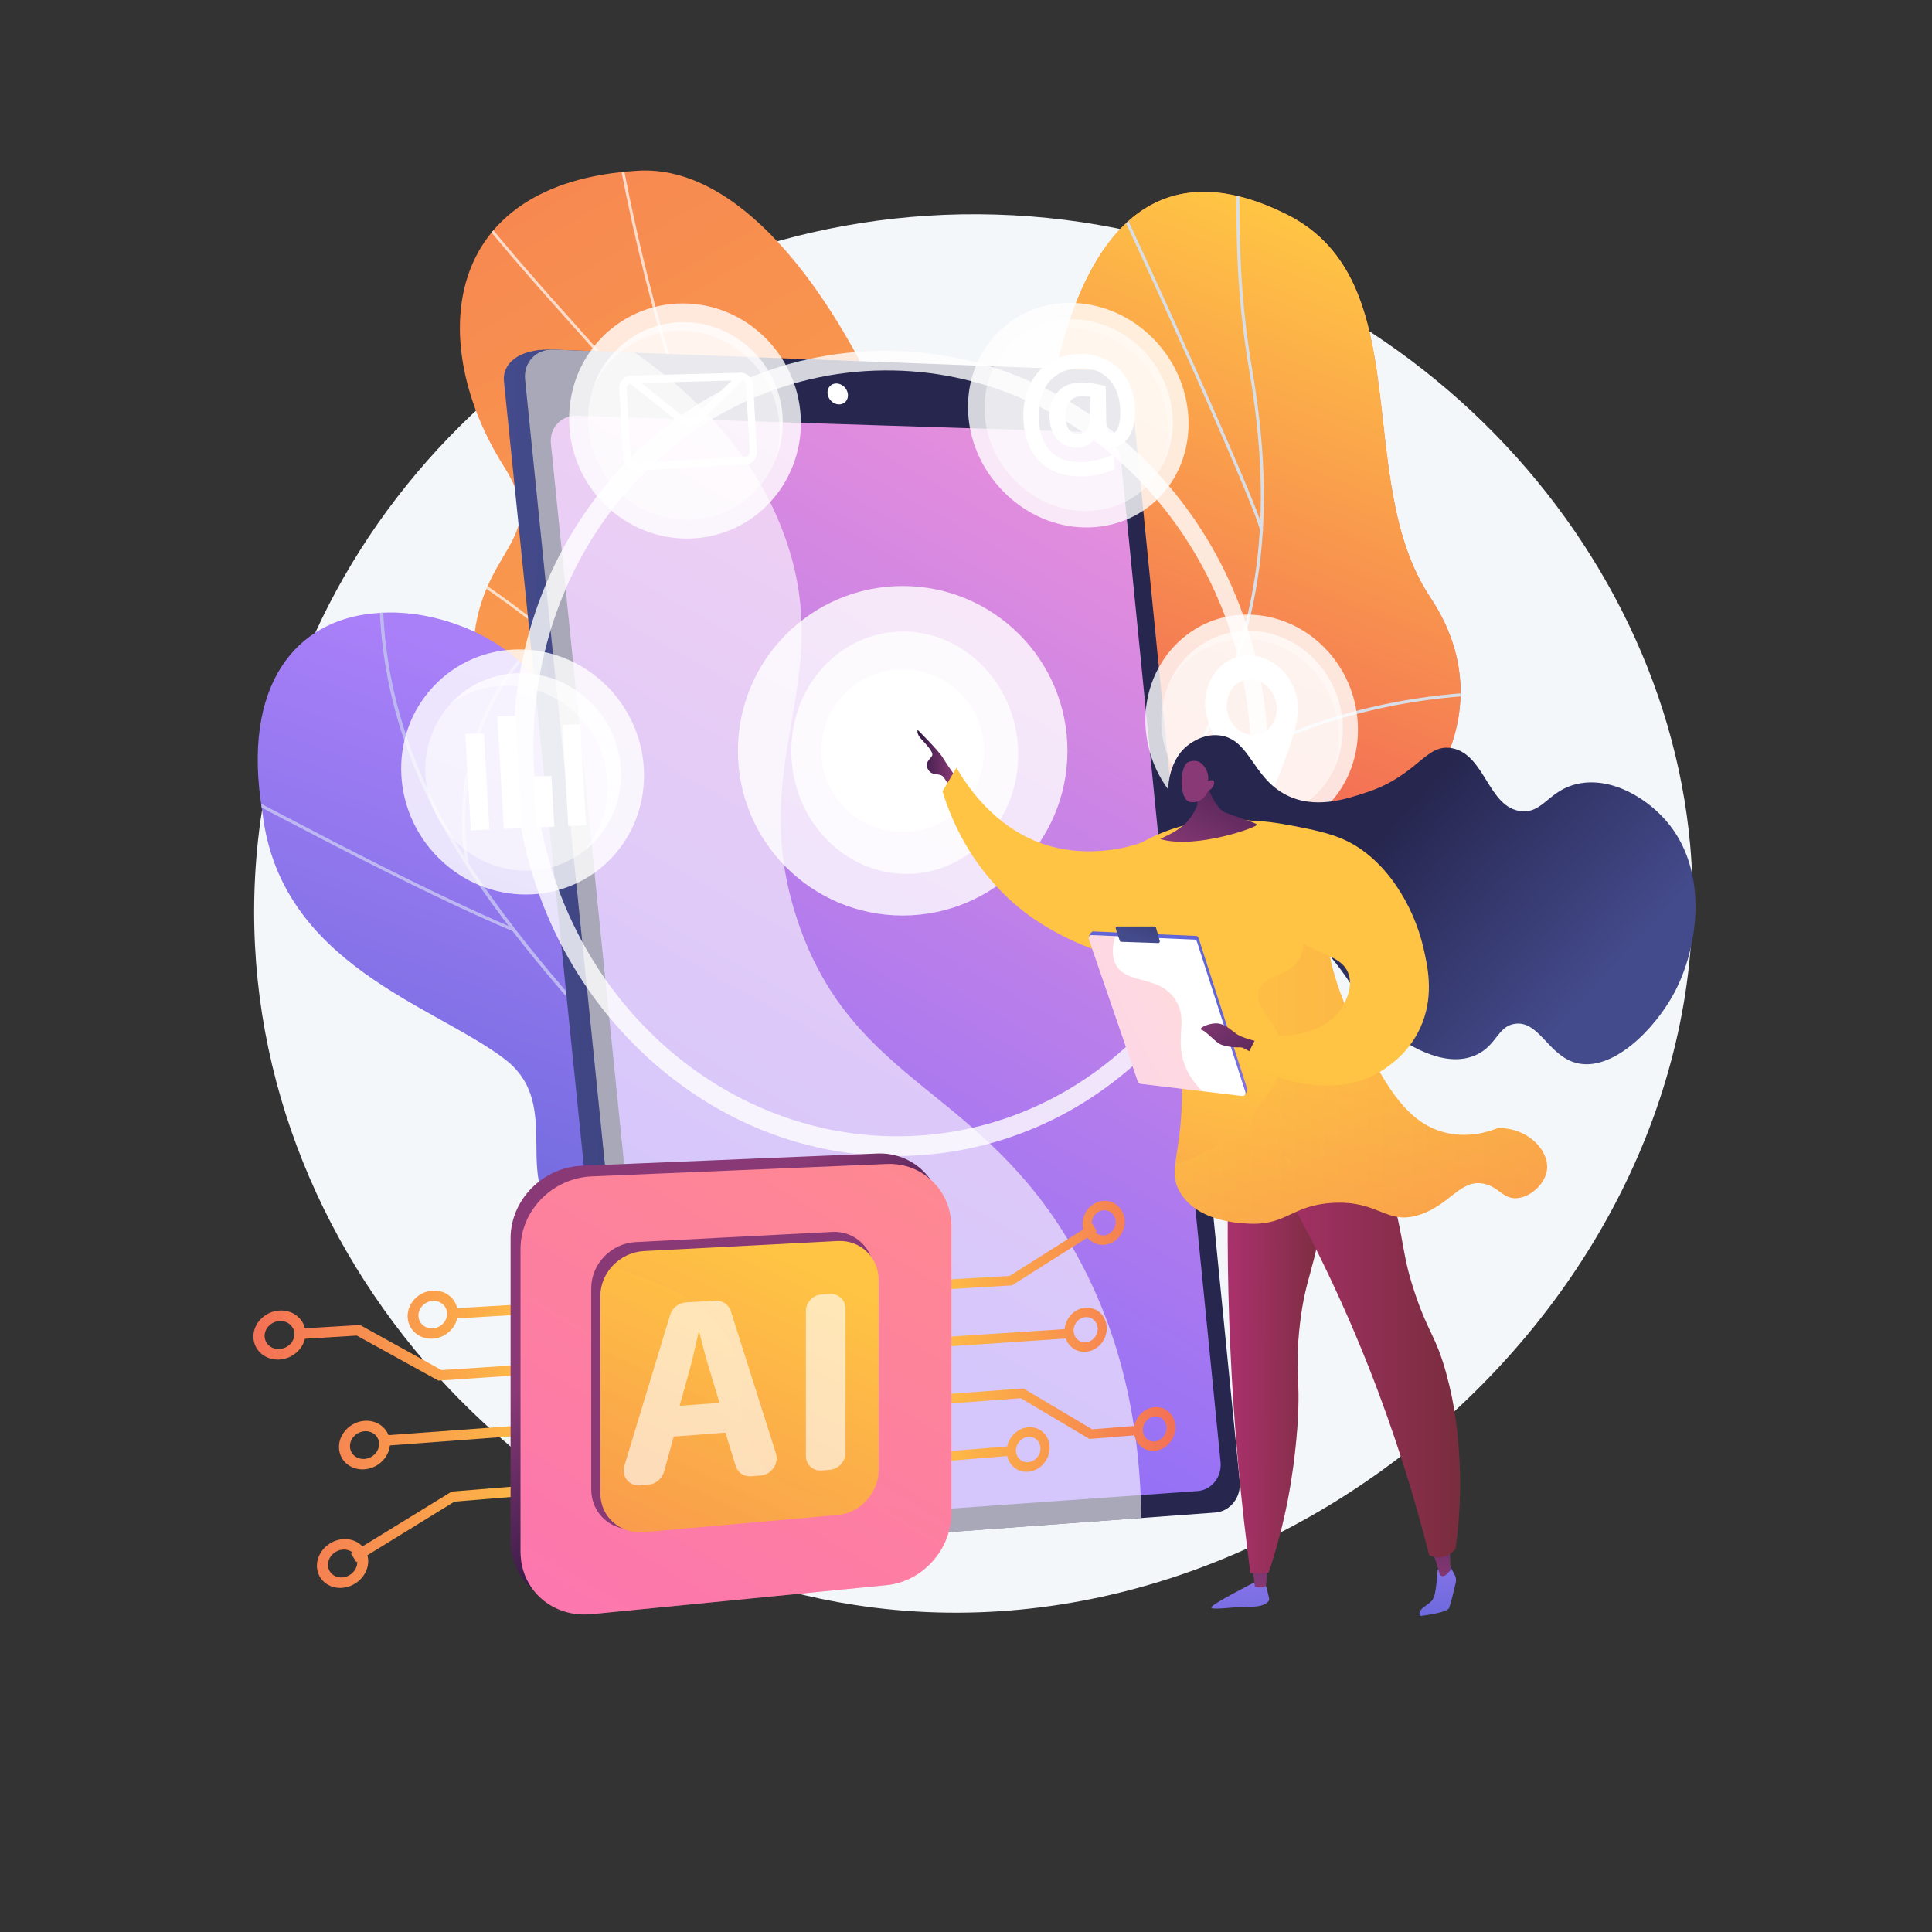 <?xml version="1.0" encoding="utf-8"?>
<!-- Generator: Adobe Illustrator 23.0.1, SVG Export Plug-In . SVG Version: 6.00 Build 0)  -->
<svg version="1.1" xmlns="http://www.w3.org/2000/svg" xmlns:xlink="http://www.w3.org/1999/xlink" x="0px" y="0px"
	 viewBox="0 0 3710 3710" style="enable-background:new 0 0 3710 3710;" xml:space="preserve">
<rect x="0" y="0" width="3710" height="3710" fill="#333333" stroke="none"/>
<style type="text/css">
	.st0{fill:#F4F7FA;}
	.st1{opacity:0.7;clip-path:url(#SVGID_3_);}
	.st2{fill:#FCFDFE;}
	.st3{fill:url(#SVGID_4_);}
	.st4{clip-path:url(#SVGID_7_);}
	.st5{fill:#D8DEE8;}
	.st6{clip-path:url(#SVGID_10_);}
	.st7{fill:#BEB8F2;}
	.st8{fill:url(#SVGID_11_);}
	.st9{fill:#26264F;}
	.st10{fill:url(#SVGID_12_);}
	.st11{fill:#FFFFFF;}
	.st12{opacity:0.6;}
	.st13{opacity:0.8;fill:#FFFFFF;}
	.st14{opacity:0.5;}
	.st15{opacity:0.5;fill:#FFFFFF;}
	.st16{opacity:0.8;}
	.st17{opacity:0.3;fill:#FFFFFF;}
	.st18{fill:url(#SVGID_13_);}
	.st19{fill:url(#SVGID_14_);}
	.st20{fill:url(#SVGID_15_);}
	.st21{fill:url(#SVGID_16_);}
	.st22{fill:url(#SVGID_17_);}
	.st23{opacity:0.3;fill:url(#SVGID_18_);}
	.st24{fill:url(#SVGID_19_);}
	.st25{fill:url(#SVGID_20_);}
	.st26{fill:url(#SVGID_21_);}
	.st27{fill:url(#SVGID_22_);}
	.st28{fill:url(#SVGID_23_);}
	.st29{fill:url(#SVGID_24_);}
	.st30{fill:url(#SVGID_25_);}
	.st31{opacity:0.3;fill:url(#SVGID_26_);}
	.st32{fill:url(#SVGID_27_);}
	.st33{opacity:0.3;fill:url(#SVGID_28_);}
	.st34{fill:url(#SVGID_29_);}
	.st35{fill:url(#SVGID_30_);}
	.st36{fill:url(#SVGID_31_);}
	.st37{fill:url(#SVGID_32_);}
	.st38{fill:url(#SVGID_33_);}
	.st39{fill:url(#SVGID_34_);}
	.st40{fill:url(#SVGID_35_);}
	.st41{fill:url(#SVGID_36_);}
	.st42{fill:url(#SVGID_37_);}
	.st43{fill:url(#SVGID_38_);}
	.st44{fill:url(#SVGID_39_);}
	.st45{fill:url(#SVGID_40_);}
	.st46{fill:url(#SVGID_41_);}
	.st47{fill:url(#SVGID_42_);}
	.st48{fill:url(#SVGID_43_);}
	.st49{fill:url(#SVGID_44_);}
	.st50{fill:url(#SVGID_45_);}
	.st51{fill:url(#SVGID_46_);}
	.st52{fill:url(#SVGID_47_);}
	.st53{fill:url(#SVGID_48_);}
	.st54{fill:url(#SVGID_49_);}
	.st55{opacity:0.3;fill:url(#SVGID_50_);}
	.st56{fill:url(#SVGID_51_);}
	.st57{fill:url(#SVGID_52_);}
	.st58{opacity:0.3;fill:url(#SVGID_53_);}
	.st59{opacity:0.61;}
</style>
<g id="Background">
</g>
<g id="Illustration">
	<g>
		<path class="st0" d="M1912.11,412.02c-707.11-20.88-1319.62,492.2-1412.16,1165.42c-101.18,736.08,455.7,1398.37,1140.91,1504.45
			c852.29,131.94,1678.96-631.35,1604.73-1459.42C3189.66,998.6,2630.9,433.24,1912.11,412.02z"/>
		<g>
			<g>
				<defs>
					<path id="SVGID_1_" d="M1912.7,2262.12c37.81,46.48,74.11,80.43,113.16,124.12c-241.44,73.57-460.71,188.76-705.36,263.8
						c53.47-325.54,154.89-497.4-66.89-809.07c-104.08-146.26-352.06-404.03-345.48-586.67c7.5-208.08,153.65-210.12,59.27-359.03
						C819.88,662.54,842.61,350.19,1225.38,327.8c377.77-22.09,707.14,903.33,607.25,1226.26
						C1802.68,1845.89,1715.28,2019.43,1912.7,2262.12z"/>
				</defs>
				<linearGradient id="SVGID_2_" gradientUnits="userSpaceOnUse" x1="2193.653" y1="2894.729" x2="198.556" y2="-555.122">
					<stop  offset="0" style="stop-color:#FFC444"/>
					<stop  offset="0.996" style="stop-color:#F36F56"/>
				</linearGradient>
				<use xlink:href="#SVGID_1_"  style="overflow:visible;fill:url(#SVGID_2_);"/>
				<clipPath id="SVGID_3_">
					<use xlink:href="#SVGID_1_"  style="overflow:visible;"/>
				</clipPath>
				<g class="st1">
					<g>
						<path class="st2" d="M1645.45,2495.59l5.38-0.82c-14.09-92.01-21.12-186.24-27.92-277.37l-2.59-34.62
							c-5.56-73.3-11.83-138.77-17.37-196.53c-3.1-32.35-6.05-63.1-8.66-92.85c-7.98-91.01-13.39-154.72-16.08-186.39l-1.79-20.92
							c-21.96-249.56-143.6-580.58-208.95-758.42c-7.07-19.24-13.39-36.45-18.74-51.26c-91.87-254.58-156.98-530.49-193.52-820.04
							l-5.4,0.68c36.59,289.95,101.79,566.24,193.8,821.2c5.35,14.82,11.67,32.03,18.75,51.29
							c65.26,177.6,186.74,508.19,208.64,757.02l1.78,20.9c2.69,31.67,8.1,95.38,16.08,186.4c2.61,29.76,5.56,60.52,8.66,92.89
							c5.53,57.73,11.81,123.17,17.36,196.42l2.6,34.61C1624.29,2309.04,1631.33,2403.38,1645.45,2495.59z"/>
						<path class="st2" d="M1608.55,2033.92l5.39-0.74c-22.35-164.23-114.77-348.12-267.26-531.81
							c-127.01-153-292.22-300.34-453.27-404.26l-2.95,4.57C1202.61,1303.1,1560.48,1680.74,1608.55,2033.92z"/>
						<path class="st2" d="M1373.68,959.17l4.48-3.09c-81.39-117.93-178.17-226.26-271.76-331.03
							c-64.05-71.7-130.28-145.83-191.04-222.44L911.1,406c60.86,76.73,127.14,150.93,191.24,222.68
							C1195.82,733.32,1292.48,841.52,1373.68,959.17z"/>
						<path class="st2" d="M1521.77,1398.23c8.05-199.05,109.08-461.91,216.21-562.52l-3.72-3.97
							c-108,101.42-209.82,366.04-217.92,566.27L1521.77,1398.23z"/>
					</g>
				</g>
			</g>
		</g>
		<g>
			<linearGradient id="SVGID_4_" gradientUnits="userSpaceOnUse" x1="1554.996" y1="1375.105" x2="2804.685" y2="1375.105">
				<stop  offset="0" style="stop-color:#FFC444"/>
				<stop  offset="0.996" style="stop-color:#F36F56"/>
			</linearGradient>
			<path class="st3" d="M1992.35,1226.96c17.87,331.63-181.58,311-437.35,295.8c117.5,286.13,221.38,569.06,325.81,856.55
				c171.34,7.63,294.2,9.91,336.4-193.98c47.72-230.6,67.62-365.26,300.5-479.37c232.89-114.11,372.42-343.2,228.72-559.01
				c-151.22-227.11-19.72-607.84-275.89-735.37C2024.18,189.35,1973.74,881.63,1992.35,1226.96z"/>
			<g>
				<defs>
					<path id="SVGID_5_" d="M1992.35,1226.96c17.87,331.63-181.58,311-437.35,295.8c117.5,286.13,221.38,569.06,325.81,856.55
						c171.34,7.63,294.2,9.91,336.4-193.98c47.72-230.6,67.62-365.26,300.5-479.37c232.89-114.11,372.42-343.2,228.72-559.01
						c-151.22-227.11-19.72-607.84-275.89-735.37C2024.18,189.35,1973.74,881.63,1992.35,1226.96z"/>
				</defs>
				<linearGradient id="SVGID_6_" gradientUnits="userSpaceOnUse" x1="2571.949" y1="466.371" x2="2196.289" y2="1413.488">
					<stop  offset="0" style="stop-color:#FFC444"/>
					<stop  offset="0.996" style="stop-color:#F36F56"/>
				</linearGradient>
				<use xlink:href="#SVGID_5_"  style="overflow:visible;fill:url(#SVGID_6_);"/>
				<clipPath id="SVGID_7_">
					<use xlink:href="#SVGID_5_"  style="overflow:visible;"/>
				</clipPath>
				<g class="st4">
					<g>
						<path class="st5" d="M1804.28,1996.05c213.08-181.7,385.57-339.03,505.19-569.79c114.49-220.85,143.09-434.17,95.65-713.27
							c-24.58-144.61-25.84-251-24.96-396.81l-5.88-0.04c-0.88,146.12,0.39,252.75,25.05,397.83
							c47.21,277.74,18.78,489.96-95.07,709.59c-119.13,229.81-291.2,386.74-503.79,568.02L1804.28,1996.05z"/>
						<path class="st5" d="M2214.16,2306.95l3.47-4.74c-74.39-54.43-149.78-94.8-230.48-123.43
							c-41.3-14.65-81.46-21.41-129.06-27.05l-0.69,5.84c47.21,5.6,87,12.29,127.79,26.75
							C2065.34,2212.75,2140.24,2252.87,2214.16,2306.95z"/>
						<path class="st5" d="M2228.4,1562.52c160.63-137.5,383.53-218.6,627.62-228.34l-0.23-5.87
							c-245.41,9.8-469.58,91.39-631.21,229.75L2228.4,1562.52z"/>
						<path class="st5" d="M2419.73,1019.19l5.82-0.8c-4.28-31.19-127.03-305.14-164.55-388.36
							c-77.63-172.19-163.48-356.56-172.77-367.02l-4.4,3.9c7.72,8.7,86.4,176.09,171.81,365.54
							C2332.79,803.57,2416.41,995.03,2419.73,1019.19z"/>
					</g>
				</g>
			</g>
		</g>
		<g>
			<g>
				<g>
					<defs>
						<path id="SVGID_8_" d="M1753.98,2924.31c98.14-49.36,195.47-100.64,291.91-153.8c2.11,0.65-30.44-196.61-171.1-255.71
							c-276.75-112.96-195.98-332.47-191.48-446.97c13.39-163.88-74.72-304.51-248.35-244.74
							c-193.7,63.18-322.59-187.78-373.49-439.88c-14.91-126.51-198.39-220.64-342.5-205.48c-148.12,12.65-256.88,134.6-215,382.4
							c33.75,292.2,328.95,369.77,465.07,473.49c133.82,101.75-28.73,281.27,175.04,340.84c173.39,55.69,371.69,69.28,355.89,223.07
							C1481.92,2750.44,1535.27,2851.02,1753.98,2924.31z"/>
					</defs>
					<linearGradient id="SVGID_9_" gradientUnits="userSpaceOnUse" x1="1489.552" y1="1457.157" x2="1064.929" y2="2663.982">
						<stop  offset="0" style="stop-color:#AA80F9"/>
						<stop  offset="0.996" style="stop-color:#6165D7"/>
					</linearGradient>
					<use xlink:href="#SVGID_8_"  style="overflow:visible;fill:url(#SVGID_9_);"/>
					<clipPath id="SVGID_10_">
						<use xlink:href="#SVGID_8_"  style="overflow:visible;"/>
					</clipPath>
					<g class="st6">
						<path class="st7" d="M1900.3,2884.16c-0.56-1.66-237.86-356.18-542.62-674.86c-45.27-52.99-92.77-105.82-138.71-156.9
							c-255.83-284.49-497.48-553.2-483.57-953.44l-6.44,0.5c-13.97,402.1,228.28,671.49,484.76,956.69
							c45.92,51.06,93.4,103.86,138.72,156.91c306.41,320.4,540.58,671.15,541.75,673.43L1900.3,2884.16z"/>
						<path class="st7" d="M984.12,1787.97l3.36-5.08c-152.07-64.46-343.67-164.88-446.6-218.83c-83.31-43.66-83.56-43.55-86.56-42
							l1.38,2.36l-0.65,2.73c4,0.88,38.44,18.93,82.03,41.78C640.09,1622.92,831.82,1723.41,984.12,1787.97z"/>
						<path class="st7" d="M899.4,1654.59c-19.46-128.79,11.78-229.43,41.41-291.18c32.28-67.26,71.22-106.83,76.7-109.78
							l-1.12-1.81l1.21-3.46c-1.84-0.31-3.47,0.69-5.83,2.64c-33.79,27.92-152.97,178.46-118.75,404.94L899.4,1654.59z"/>
						<path class="st7" d="M1540.98,2423.82l5.92-2.81c-120.55-228.35-3.91-523.64,51.84-640c2.99-6.25,3.95-8.28,4.22-9.25
							l-6.26-0.65l3.13,0.33l-3.13-0.35c-0.21,0.69-1.91,4.23-3.87,8.32c-40.2,83.92-69.44,167.45-86.89,248.29
							C1472.4,2182.98,1484.19,2316.26,1540.98,2423.82z"/>
						<path class="st7" d="M1010.99,2284.46l-1.12-2.45l-0.12,2.76l-3.01-1.76l1.44-3.22c0.01-0.01,0.02-0.01,0.04-0.02
							c4.07-1.9,267-82.82,448.73,37.88l-4.29,4.58C1272.74,2202.74,1013.43,2283.53,1010.99,2284.46z M1009.87,2281.98l0.12-2.78
							L1009.87,2281.98z"/>
						<path class="st7" d="M1860.42,2826.64c-19.62-48.07-28.33-138.93,41.59-298.78c3.97-9.07,3.97-9.07,3.27-10.31l-5.85,2.93
							l2.93-1.46l-3.16-0.06c-0.18,0.65-1.56,3.82-3.17,7.49c-70.64,161.49-61.67,253.69-41.71,302.6L1860.42,2826.64z"/>
						<path class="st7" d="M1795.38,2746.29l5.42-3.56c-61.56-76.23-230.8-87.4-326.2-87.28c-3.03,0-4.97,0.01-5.68-0.03l-1.19,5.58
							c0.76,0.05,2.86,0.05,6.12,0.04C1568.12,2660.92,1735.25,2671.84,1795.38,2746.29z"/>
					</g>
				</g>
			</g>
		</g>
		<g>
			<g>
				<g>
					<g>
						
							<linearGradient id="SVGID_11_" gradientUnits="userSpaceOnUse" x1="3479.762" y1="1794.313" x2="4888.712" y2="1794.313" gradientTransform="matrix(1 0.02 -0.02 1 -2497.696 -41.898)">
							<stop  offset="0" style="stop-color:#444B8C"/>
							<stop  offset="0.996" style="stop-color:#26264F"/>
						</linearGradient>
						<path class="st8" d="M2129.04,772.48l205.23,2064.04c3.05,30.73-18.11,57.61-47.11,59.72L1287.22,2980
							c-60.96,2.14-93.85-30.7-97.16-63.22L967.7,731.98c-3.34-32.82,27.11-61.87,88.69-60.61l1013.56,42.73
							C2099.4,715.21,2125.95,741.48,2129.04,772.48z"/>
						<path class="st9" d="M2174.5,769.85l206.09,2074.67c3.07,30.89-18.18,57.91-47.29,60.04l-1036.68,75.99
							c-32.37,2.37-61.64-22.43-64.97-55.13L1008.29,729.06c-3.35-32.99,20.88-58.97,53.77-57.73l1053.11,39.83
							C2144.74,712.28,2171.4,738.69,2174.5,769.85z"/>
						<linearGradient id="SVGID_12_" gradientUnits="userSpaceOnUse" x1="2158.006" y1="1021.072" x2="1379.404" y2="2398.992">
							<stop  offset="3.597120e-03" style="stop-color:#E38DDD"/>
							<stop  offset="1" style="stop-color:#9571F6"/>
						</linearGradient>
						<path class="st10" d="M2152.67,884.33l191.14,1922.91c2.87,28.87-17.02,54.06-44.27,56l-975.07,69.31
							c-30.1,2.14-57.32-21.02-60.41-51.46L1057.92,852.39c-3.12-30.7,19.39-55.03,49.93-54.06l989.36,31.49
							C2124.85,830.7,2149.78,855.23,2152.67,884.33z"/>
					</g>
					<path class="st11" d="M1628.23,757.15c1.11,11.1-6.72,19.8-17.51,19.44c-10.8-0.36-20.47-9.67-21.59-20.79
						c-1.12-11.12,6.74-19.82,17.55-19.44C1617.47,736.74,1627.12,746.05,1628.23,757.15z"/>
				</g>
			</g>
			<g class="st12">
				<path class="st11" d="M1532.25,1769.85c-103.03-304.42,76.3-457.79-25.26-739.75c-55.25-153.41-165.86-267.7-287.54-352.81
					l-157.39-5.95c-32.89-1.24-57.12,24.73-53.77,57.73l223.36,2196.37c3.32,32.7,32.6,57.5,64.96,55.13l895.03-65.61
					c-2.81-229.33-61.07-392.55-125.87-508.58C1887.71,2087.54,1638.94,2085.07,1532.25,1769.85z"/>
			</g>
		</g>
		<g>
			<circle class="st13" cx="1733.4" cy="1441.71" r="316.38"/>
			<circle class="st11" cx="1733.4" cy="1441.71" r="156.29"/>
		</g>
		<g>
			<g>
				<path class="st13" d="M1954.88,1434.46c7.35,126.82-82.13,235.7-201.31,243.3c-120.82,7.7-226.09-91.35-233.62-221.35
					c-7.53-129.99,85.69-239.07,206.69-243.57C1846,1208.4,1947.53,1307.64,1954.88,1434.46z"/>
				<path class="st13" d="M1846.86,1439.91c3.65,63.04-41.01,116.85-100.11,120.22c-59.5,3.39-111.03-45.57-114.72-109.38
					c-3.7-63.81,41.88-117.67,101.42-120.29C1792.59,1327.87,1843.21,1376.87,1846.86,1439.91z"/>
			</g>
			<path class="st13" d="M1784.79,2216.89c-194.42,18.4-385.93-45.93-537.74-183.14c-154.26-139.42-247.13-335.53-259.58-550.46
				c-12.45-214.93,57.23-419.24,194.49-573.38c135.08-151.69,318.04-234.92,513.45-236.2c191.17-1.25,371.7,76.18,509.9,216.36
				c136.14,138.08,216.56,322.27,228.03,520.24s-47.21,389.18-166.61,540.16C2145.53,2103.73,1974.99,2198.89,1784.79,2216.89z
				 M1697.59,711.35c-387.81,3.37-696.3,348.85-671.91,770.01c24.39,421.16,370.99,733.58,756.93,697.89
				c369.66-34.18,640.74-377.82,618.18-767.3C2378.23,1022.47,2069.04,708.12,1697.59,711.35z"/>
			<g>
				<g>
					<g>
						<path class="st13" d="M1093.27,817.62c-7.51-129.62,92.35-234.82,217.86-234.97c120.16-0.15,219.48,96.82,226.42,216.59
							c6.94,119.76-80.71,224.47-200.31,234.25C1212.31,1043.69,1100.78,947.23,1093.27,817.62z"/>
					</g>
					<g class="st14">
						<path class="st11" d="M1129.6,816.11c-6.29-108.68,77.33-197.07,182.66-197.41c101.06-0.32,184.75,81.15,190.59,181.96
							c5.84,100.81-68.04,188.81-168.65,196.83C1229.33,1005.85,1135.89,924.79,1129.6,816.11z"/>
					</g>
					<path class="st15" d="M1306,635.26c101.13-0.42,184.89,81.01,190.73,181.87c1.39,23.98-1.76,47.19-8.64,68.77
						c11.08-26.04,16.51-55.02,14.76-85.23c-5.84-100.81-89.53-182.29-190.59-181.96c-81.13,0.26-149.36,52.8-173.57,126.76
						C1167.18,680.38,1231.1,635.57,1306,635.26z"/>
					<g>
						<path class="st11" d="M1222.19,903.63c-6.39,0.12-12.48-2.22-17.25-6.65c-4.8-4.45-7.65-10.5-8.02-17.02l-7.72-133.35
							c-0.79-13.59,9.54-24.93,23-25.28l209.5-5.51c6.26-0.08,12.21,2.22,16.85,6.71c4.57,4.42,7.29,10.35,7.66,16.71l7.39,127.6
							c0.76,13.04-8.81,24.23-21.34,24.93l-209.13,11.81C1222.81,903.62,1222.49,903.63,1222.19,903.63z M1422.76,730.32
							L1213.27,736c-5.8,0.16-10.26,4.86-9.93,10.47l7.72,133.24c0.14,2.5,1.24,4.82,3.08,6.53c2.05,1.91,4.75,2.84,7.62,2.71
							l209.14-11.64c5.22-0.29,9.22-4.88,8.91-10.22l-7.4-127.7c-0.14-2.45-1.19-4.73-2.95-6.43
							C1427.64,731.19,1425.32,730.23,1422.76,730.32L1422.76,730.32z"/>
						<path class="st11" d="M1324.29,819.66c-6.31,0.09-12.72-2.01-18.16-6.35l-98.69-78.89c-3.17-2.53-3.89-7.15-1.6-10.31
							c2.29-3.16,6.72-3.66,9.88-1.13l98.59,78.91c5.69,4.56,13.57,4.19,18.74-0.86l85.36-83.4c2.72-2.65,7.1-2.38,9.78,0.61
							c2.68,2.99,2.65,7.57-0.07,10.23l-85.27,83.41C1337.68,816.95,1331.04,819.56,1324.29,819.66z"/>
					</g>
				</g>
				<g>
					<g class="st16">
						<path class="st11" d="M1161.94,1314c91.85,88.16,100.23,232.78,18.9,326.35c-83.02,95.52-230.04,104.51-328.69,16.6
							c-100.78-89.81-109.67-243.22-19.63-338.99C920.64,1224.22,1068.18,1224.01,1161.94,1314z"/>
					</g>
					<g class="st14">
						<path class="st11" d="M1132.01,1346.43c74.34,71.11,81.11,187.98,15.26,263.48c-67.09,76.92-185.61,83.84-264.93,12.91
							c-80.87-72.32-88.02-195.62-15.8-272.73C937.37,1274.46,1056.27,1273.97,1132.01,1346.43z"/>
					</g>
					<path class="st15" d="M1132.01,1346.43c-75.74-72.46-194.63-71.97-265.47,3.66c-0.66,0.71-1.27,1.45-1.92,2.16
						c71.73-52.93,173.65-46.44,241.31,18.11c74.55,71.13,81.33,188.17,15.28,263.87c-0.19,0.22-0.39,0.42-0.58,0.63
						c9.52-7.27,18.46-15.59,26.63-24.95C1213.12,1534.41,1206.35,1417.54,1132.01,1346.43z"/>
					<g>
						<polygon class="st11" points="1091.23,1586.31 1125.43,1584.82 1114.21,1391.14 1079.97,1391.86 						"/>
						<polygon class="st11" points="1029.77,1588.99 1064.45,1587.48 1058.8,1489.95 1024.1,1491.07 						"/>
						<polygon class="st11" points="967.42,1591.72 1002.6,1590.18 990.14,1375.11 954.91,1375.77 						"/>
						<polygon class="st11" points="904.16,1594.48 939.85,1592.92 929.17,1408.42 893.43,1409.23 						"/>
					</g>
				</g>
				<g>
					<g>
						<g>
							<path class="st13" d="M1916.97,637.88c81.37-81.23,215.35-72.67,299.18,14.01c81.14,83.89,88.68,214.1,17.12,295.58
								c-73.93,84.18-207.17,88.51-298.11,4.56C1841.02,865.11,1832.73,721.98,1916.97,637.88z"/>
						</g>
						<g class="st14">
							<path class="st11" d="M1939.99,661.37c69.34-69.41,183.72-62.33,255.41,11.63c69.48,71.68,75.93,183.06,14.64,252.67
								c-63.25,71.83-177.02,75.3-254.53,3.56C1875.38,855.08,1868.32,733.12,1939.99,661.37z"/>
						</g>
						<path class="st17" d="M1931.78,677.63c69.41-69.51,183.9-62.54,255.67,11.4c56.22,57.92,71.17,141.72,42.58,208.45
							c38.69-68.83,26.14-161.8-34.62-224.48c-71.69-73.96-186.08-81.04-255.41-11.63c-15.02,15.03-26.54,32.31-34.69,50.91
							C1912.46,699.85,1921.25,688.18,1931.78,677.63z"/>
					</g>
					<g>
						<path class="st11" d="M2179.61,783.15c0.8,13.72-0.48,26.31-3.82,37.76c-3.34,11.46-8.48,20.49-15.42,27.1
							c-6.95,6.62-15.26,10.01-24.96,10.18c-6.47,0.11-12.3-1.48-17.48-4.79c-5.19-3.31-9.04-7.73-11.55-13.24l-2.1,0.03
							c-8.76,12.51-20.48,18.9-35.18,19.16c-15.6,0.27-28.21-4.63-37.82-14.71c-9.62-10.1-14.95-24.05-15.98-41.85
							c-1.18-20.3,3.81-36.73,14.95-49.28c11.12-12.53,26.21-18.88,45.22-19.07c7.56-0.08,15.93,0.63,25.1,2.11
							c9.16,1.48,16.74,3.3,22.73,5.43l1.04,70.17c0.77,13.29,4.48,19.88,11.12,19.78c5.59-0.09,9.78-4.63,12.58-13.61
							c2.8-8.98,3.78-20.67,2.94-35.09c-0.89-15.37-4.6-28.92-11.13-40.64c-6.53-11.74-15.29-20.66-26.29-26.78
							c-11.01-6.12-23.36-9.13-37.07-9.01c-17.78,0.15-33.03,4.27-45.73,12.37c-12.72,8.11-22.18,19.73-28.35,34.87
							c-6.18,15.15-8.7,32.61-7.56,52.36c1.54,26.59,9.27,46.88,23.17,60.85c13.88,13.95,33.17,20.68,57.85,20.21
							c9.32-0.18,19.49-1.5,30.51-3.96c11-2.46,21.75-5.94,32.25-10.44l1.59,27.52c-18.21,9.08-38.77,13.86-61.7,14.34
							c-33.5,0.69-60.26-8.39-80.22-27.28c-20.01-18.93-31.02-45.59-33.01-79.94c-1.38-23.84,2.2-45.53,10.73-65.08
							c8.52-19.52,21.36-34.87,38.5-46.03c17.1-11.14,37.16-16.79,60.14-16.95c19.33-0.14,36.8,4.05,52.44,12.54
							c15.61,8.48,27.96,20.59,37.06,36.35C2173.27,744.26,2178.41,762.47,2179.61,783.15z M2046.11,802.93
							c1.17,20.27,9.35,30.28,24.5,30.04c7.92-0.13,13.77-3.27,17.54-9.42c3.78-6.15,5.71-16.07,5.79-29.78l-0.13-31.77
							c-4.54-1-9.62-1.47-15.25-1.4c-11,0.13-19.35,3.97-25.04,11.53C2047.83,779.69,2045.36,789.96,2046.11,802.93z"/>
					</g>
				</g>
				<g>
					<g>
						<g>
							<path class="st13" d="M2255.33,1240.4c78.31-82.75,207.45-78.89,288.35,3.62c78.32,79.86,85.73,207.85,16.83,290.51
								c-71.18,85.39-199.58,94.14-287.3,14.54C2182.41,1466.68,2174.27,1326.05,2255.33,1240.4z"/>
						</g>
						<g class="st14">
							<path class="st11" d="M2277.54,1262.74c66.73-70.7,176.98-67.63,246.16,2.77c67.06,68.23,73.4,177.71,14.38,248.33
								c-60.89,72.86-170.54,80.11-245.3,12.1C2215.51,1455.63,2208.57,1335.82,2277.54,1262.74z"/>
						</g>
						<path class="st17" d="M2269.65,1279.03c66.8-70.8,177.15-67.83,246.4,2.54c54.26,55.13,68.77,137.16,41.27,203.84
							c37.22-69.09,25.03-160.23-33.62-219.9c-69.19-70.39-179.43-73.47-246.16-2.77c-14.45,15.31-25.53,32.72-33.37,51.3
							C2251.05,1301.56,2259.51,1289.77,2269.65,1279.03z"/>
					</g>
					<path class="st11" d="M2314.34,1358.27c2.06,35.62,44.39,118.31,73.92,172.08c12.27,22.35,41.12,22.2,50.8-0.25
						c23.26-54,55.93-136.94,53.87-172.52c-3.18-54.9-45.7-99.28-95.01-99.12C2348.59,1258.61,2311.16,1303.3,2314.34,1358.27z
						 M2355.73,1358.11c-1.71-29.5,18.38-53.5,44.87-53.59c26.48-0.09,49.32,23.73,51.02,53.22c1.71,29.49-18.36,53.48-44.84,53.59
						C2380.3,1411.44,2357.44,1387.61,2355.73,1358.11z"/>
				</g>
			</g>
		</g>
		<g>
			
				<linearGradient id="SVGID_13_" gradientUnits="userSpaceOnUse" x1="6775.835" y1="2896.37" x2="6798.262" y2="3181.796" gradientTransform="matrix(1 0 0 1 -4408.594 0)">
				<stop  offset="0" style="stop-color:#AA80F9"/>
				<stop  offset="0.996" style="stop-color:#6165D7"/>
			</linearGradient>
			<path class="st18" d="M2407.81,3039.13c0,0-80.49,40.9-81.8,47.43c-1.31,6.53,51.76-2.19,73.43-1.25
				c21.67,0.94,39.49-6.22,37.53-16.48c-1.96-10.26-9.55-36.07-9.55-36.07L2407.81,3039.13z"/>
			
				<linearGradient id="SVGID_14_" gradientUnits="userSpaceOnUse" x1="6829.1" y1="3055.642" x2="6825.034" y2="2760.823" gradientTransform="matrix(1 0 0 1 -4408.594 0)">
				<stop  offset="0" style="stop-color:#893976"/>
				<stop  offset="1" style="stop-color:#311944"/>
			</linearGradient>
			<path class="st19" d="M2404.86,3005.94l4.9,40.52c0,0,12.74,5.07,21.3-0.92l3.65-44.44L2404.86,3005.94z"/>
			
				<linearGradient id="SVGID_15_" gradientUnits="userSpaceOnUse" x1="7153.498" y1="2862.986" x2="7175.983" y2="3149.163" gradientTransform="matrix(1 0 0 1 -4408.594 0)">
				<stop  offset="0" style="stop-color:#AA80F9"/>
				<stop  offset="0.996" style="stop-color:#6165D7"/>
			</linearGradient>
			<path class="st20" d="M2783.9,3006.91l9.36,16.8c2.62,4.7,3.4,10.36,2.14,15.71c-3.27,13.97-9.81,41.21-12.66,48.31
				c-3.88,9.67-55.97,15.42-55.97,15.42s-4.65-7.31,6.17-16.13c10.81-8.83,17.76-10.21,21.58-23.24
				c3.82-13.02,6.36-49.87,6.36-49.87L2783.9,3006.91z"/>
			
				<linearGradient id="SVGID_16_" gradientUnits="userSpaceOnUse" x1="7175.399" y1="3050.301" x2="7171.333" y2="2755.519" gradientTransform="matrix(1 0 0 1 -4408.594 0)">
				<stop  offset="0" style="stop-color:#893976"/>
				<stop  offset="1" style="stop-color:#311944"/>
			</linearGradient>
			<path class="st21" d="M2744.94,2964.21c3.42,3.05,20.15,59.82,20.15,59.82s5.42,7.74,15.7-3.68c10.29-11.43,4.66-5.13,4.66-5.13
				l-1.93-55.84L2744.94,2964.21z"/>
			
				<linearGradient id="SVGID_17_" gradientUnits="userSpaceOnUse" x1="6139.862" y1="2578.261" x2="6334.734" y2="2578.261" gradientTransform="matrix(1 0 0 1 -3782.332 0)">
				<stop  offset="0" style="stop-color:#AB316D"/>
				<stop  offset="1" style="stop-color:#792D3D"/>
			</linearGradient>
			<path class="st22" d="M2360.58,2191.93c-4.25,120.86-4.42,252.17,1.8,392.45c7,157.97,21.08,303.96,38.81,436.31
				c6.59,0.24,13.52,0.27,20.76,0.05c4.89-0.15,9.62-0.42,14.2-0.77c9.2-27.44,20.08-63.53,29.82-106.64
				c10.24-45.33,16.42-85.99,20.82-124.86c15.5-136.89-2.66-148.83,9.91-250.29c11.14-89.85,26.98-93.36,45.58-220.92
				c20.18-138.41,5.16-159.18-2.15-166.68C2509.04,2118.64,2435.99,2140.39,2360.58,2191.93z"/>
			
				<linearGradient id="SVGID_18_" gradientUnits="userSpaceOnUse" x1="6153.336" y1="2578.27" x2="6334.733" y2="2578.27" gradientTransform="matrix(1 0 0 1 -3782.332 0)">
				<stop  offset="0" style="stop-color:#AB316D"/>
				<stop  offset="1" style="stop-color:#792D3D"/>
			</linearGradient>
			<path class="st23" d="M2540.14,2150.58c-29.66-30.46-97.49-12.02-169.13,34.47c82.42,99.56,91.4,164.15,81.52,206.05
				c-11.17,47.36-45.12,61-44.99,112.79c0.16,63.64,51.53,80.5,50.44,147.85c-0.72,44.53-23.3,44.07-28.63,99.07
				c-6.31,65.08,23.18,87.51,13.63,135.66c-4.11,20.72-15.84,47.78-49.24,75.67c2.41,19.77,4.88,39.35,7.45,58.55
				c6.59,0.23,13.52,0.27,20.76,0.04c4.89-0.15,9.62-0.42,14.2-0.77c9.2-27.44,20.08-63.53,29.82-106.64
				c10.24-45.33,16.42-85.99,20.82-124.87c15.5-136.89-2.66-148.83,9.91-250.29c11.14-89.85,26.98-93.36,45.58-220.92
				C2562.46,2178.84,2547.44,2158.08,2540.14,2150.58z"/>
			
				<linearGradient id="SVGID_19_" gradientUnits="userSpaceOnUse" x1="6193.962" y1="2556.784" x2="6586.259" y2="2556.784" gradientTransform="matrix(1 0 0 1 -3782.332 0)">
				<stop  offset="0" style="stop-color:#AB316D"/>
				<stop  offset="1" style="stop-color:#792D3D"/>
			</linearGradient>
			<path class="st24" d="M2411.63,2189.9c70.97,116.1,147.51,260.59,215.96,433.53c51.73,130.7,89.25,253.41,116.79,362.77
				c3.73,1.93,12.52,5.78,23.76,4.12c15.32-2.27,24.51-13.2,26.91-16.26c11.21-78.4,9.98-144.8,6.17-192.72
				c-2.44-30.68-6.75-81.78-24.24-144.85c-19.59-70.66-33.06-74.63-58.62-149.38c-26.53-77.59-20.1-96.95-45.51-194.04
				c-10.44-39.89-27.91-99.24-56.74-170.25C2547.96,2145.19,2479.79,2167.55,2411.63,2189.9z"/>
			
				<linearGradient id="SVGID_20_" gradientUnits="userSpaceOnUse" x1="6473.987" y1="1556.554" x2="6848.891" y2="1899.686" gradientTransform="matrix(1 0 0 1 -3782.332 0)">
				<stop  offset="3.597000e-03" style="stop-color:#26264F"/>
				<stop  offset="1" style="stop-color:#444B8C"/>
			</linearGradient>
			<path class="st25" d="M2392.74,1685.46c-78.36-51.18-111.94-45.28-134.65-91.24c-22.47-45.47-22.42-117.6,14.76-155.81
				c2.73-2.81,31.05-31.01,69.38-26.18c57.97,7.31,62.24,80.54,127.26,114.09c55.09,28.43,115.18,8.43,155.84-5.1
				c97.91-32.59,112.45-94.22,163.22-84.4c63.61,12.31,69.24,114.59,132.61,120.89c42.36,4.21,52.45-40.22,108.13-52.46
				c65.43-14.38,137.23,28.13,177.5,79.83c73.6,94.5,54.21,235.54,8.16,321.64c-37.83,70.73-119.17,152.09-187.7,134.59
				c-54.13-13.83-71.76-82.07-118.33-75.28c-33.11,4.83-34.31,40.8-73.45,59.31c-64.27,30.4-143.61-27.54-165.26-43.35
				c-61.69-45.05-51.86-73.86-131.41-164.17C2507.38,1782.16,2462.13,1730.78,2392.74,1685.46z"/>
			
				<linearGradient id="SVGID_21_" gradientUnits="userSpaceOnUse" x1="5544.065" y1="1458.75" x2="5613.849" y2="1458.75" gradientTransform="matrix(1 0 0 1 -3782.332 0)">
				<stop  offset="0" style="stop-color:#311944"/>
				<stop  offset="1" style="stop-color:#893976"/>
			</linearGradient>
			<path class="st26" d="M1831.52,1486.41c0,0-13.24-18.53-21.64-32.3c-8.4-13.77-47.63-52.45-47.63-52.45s-2.99,6.14,5.46,15.96
				c8.44,9.82,26.21,26.66,22.13,33.78c-4.09,7.12-15.59,13.4-7.29,26.85c8.3,13.45,22.73,4.26,30.11,15.05
				c7.38,10.79,14.94,22.55,14.94,22.55L1831.52,1486.41z"/>
			<linearGradient id="SVGID_22_" gradientUnits="userSpaceOnUse" x1="1984.921" y1="1955.763" x2="1800.507" y2="2830.027">
				<stop  offset="0" style="stop-color:#FFC444"/>
				<stop  offset="0.996" style="stop-color:#F36F56"/>
			</linearGradient>
			<path class="st27" d="M1836.69,1474.31c-8.93,15.11-17.86,30.21-26.8,45.32c9.3,30.37,25.33,72.54,53.41,117.03
				c12.39,19.63,50.79,77.2,115.81,123.51c88.51,63.03,249.76,121.83,296.96,54.76c42.12-59.85-25.86-192.51-38.38-216.32
				c-25.34,13.28-66.98,30.9-120.5,35.07c-17.54,1.37-63.19,4.48-114.63-13.19C1907.36,1587.8,1854.52,1505.29,1836.69,1474.31z"/>
			<linearGradient id="SVGID_23_" gradientUnits="userSpaceOnUse" x1="2529.087" y1="2070.548" x2="2344.672" y2="2944.811">
				<stop  offset="0" style="stop-color:#FFC444"/>
				<stop  offset="0.996" style="stop-color:#F36F56"/>
			</linearGradient>
			<path class="st28" d="M2134.41,1676.81c4.45,22.38,74.07,10.38,88.43,51c7.71,21.8-8.66,35.65-9.35,72.67
				c-0.77,41.45,18.99,64.99,34.14,97.59c22.2,47.76,22.28,94.57,22.44,188.19c0.23,133.27-29.23,160.07-4.08,203.02
				c32.74,55.91,111.36,59.48,132.61,60.45c72.68,3.3,81.3-35.31,160.16-39.92c90.06-5.27,102.89,43.69,167.3,22.81
				c58.84-19.07,78.64-69.81,124.45-59.3c28.64,6.56,36.23,29.9,63.25,27.37c27.15-2.54,55.21-29.44,57.13-57.03
				c2.38-34.29-35.11-77.49-93.85-77.56c-23.34,9.16-62.04,19.78-105.07,7.99c-70.51-19.33-107.18-86.36-147.91-160.82
				c-28.18-51.51-79.97-146.18-80.59-270.31c-0.25-51.19,8.4-66.17-4.08-93.53c-40.52-88.85-197.72-75.59-211.03-74.31
				C2221.24,1585.45,2129.03,1649.78,2134.41,1676.81z"/>
			<g>
				
					<linearGradient id="SVGID_24_" gradientUnits="userSpaceOnUse" x1="6055.587" y1="1896.262" x2="5933.47" y2="2098.675" gradientTransform="matrix(1 0 0 1 -3782.332 0)">
					<stop  offset="3.597000e-03" style="stop-color:#6165D7"/>
					<stop  offset="1" style="stop-color:#AA80F9"/>
				</linearGradient>
				<path class="st29" d="M2099.29,1788.63l197.45,8.62c2.17,0.09,4.07,1.65,4.8,3.93l93.02,288.51c1.33,4.14-2.85,14.49-6.76,14.02
					l-195.22-29.69c-1.98-0.24-3.68-1.7-4.4-3.78l-96.77-269.29C2090.04,1796.94,2095.47,1788.46,2099.29,1788.63z"/>
				<path class="st11" d="M2096.23,1795.69l197.45,8.62c2.17,0.09,4.07,1.65,4.8,3.93l93.02,288.51c1.33,4.14-1.67,8.41-5.58,7.94
					l-196.4-23.61c-1.99-0.24-3.68-1.7-4.4-3.78l-94.07-273.51C2089.68,1799.79,2092.41,1795.52,2096.23,1795.69z"/>
				
					<linearGradient id="SVGID_25_" gradientUnits="userSpaceOnUse" x1="6001.079" y1="1684.054" x2="5965.173" y2="1801.563" gradientTransform="matrix(1 0 0 1 -3782.332 0)">
					<stop  offset="3.597000e-03" style="stop-color:#26264F"/>
					<stop  offset="1" style="stop-color:#444B8C"/>
				</linearGradient>
				<path class="st30" d="M2150.22,1806.44l-7.61-23c-0.69-2.08,0.69-4.28,2.67-4.28h71.87c1.24,0,2.34,0.9,2.71,2.22l7.23,25.44
					c0.59,2.09-0.84,4.21-2.8,4.14l-71.49-2.44C2151.65,1808.47,2150.62,1807.65,2150.22,1806.44z"/>
				
					<linearGradient id="SVGID_26_" gradientUnits="userSpaceOnUse" x1="6126.916" y1="1869.585" x2="5825.908" y2="2029.798" gradientTransform="matrix(1 0 0 1 -3782.332 0)">
					<stop  offset="0" style="stop-color:#FF9085"/>
					<stop  offset="1" style="stop-color:#FB6FBB"/>
				</linearGradient>
				<path class="st31" d="M2271.77,2034.85c-12.83-46.5,8.28-76.78-13.26-112.91c-30.47-51.11-95.94-29.48-116.29-70.72
					c-5.49-11.12-8.11-27.69-0.71-53.55l-45.28-1.97c-3.82-0.17-6.55,4.09-5.18,8.09l94.07,273.51c0.72,2.08,2.42,3.54,4.4,3.78
					l119.36,14.36C2287.63,2074.7,2276.98,2053.75,2271.77,2034.85z"/>
			</g>
			<linearGradient id="SVGID_27_" gradientUnits="userSpaceOnUse" x1="2466.099" y1="2136.629" x2="2315.835" y2="1924.894">
				<stop  offset="0" style="stop-color:#311944"/>
				<stop  offset="1" style="stop-color:#893976"/>
			</linearGradient>
			<path class="st32" d="M2415.96,2000.29c0,0-29.84-6.64-41.35-14.73c-11.51-8.1-23.71-21.11-40.68-20.41
				c-16.97,0.71-34.04,10.36-26.2,12.57c7.84,2.21,22.48,19.59,33.66,26.44c11.18,6.84,36.74,7.46,41.5,7.09
				c4.76-0.37,23.55,12.26,23.55,12.26L2415.96,2000.29z"/>
			
				<linearGradient id="SVGID_28_" gradientUnits="userSpaceOnUse" x1="6038.172" y1="1993.551" x2="6753.335" y2="1993.551" gradientTransform="matrix(1 0 0 1 -3782.332 0)">
				<stop  offset="0" style="stop-color:#FFC444"/>
				<stop  offset="0.996" style="stop-color:#F36F56"/>
			</linearGradient>
			<path class="st33" d="M2877.05,2166.11c-23.34,9.16-62.04,19.78-105.07,7.99c-70.51-19.33-107.18-86.36-147.91-160.82
				c-28.18-51.51-79.97-146.18-80.59-270.31c-0.25-51.19,8.4-66.17-4.08-93.53c-1.99-4.35-4.33-8.39-6.84-12.27
				c-30.78,23.26-42.72,46.56-46.2,67.02c-8.49,49.79,31.54,90.5,10.71,133.44c-19.95,41.13-69.28,29.75-79.57,65.01
				c-11.1,38.04,43.5,60.98,45.9,119.76c2.89,70.54-72.97,105.08-59.68,152.26c11.52,40.89,75.01,37.95,74.98,59.88
				c-0.04,26.08,1.96-27.77-74.98-59.88c-23.32-9.73-133.06,71.27-146.4,57.05c-2.87,22.98-2.35,38.73,8.68,57.57
				c32.74,55.91,111.36,59.48,132.61,60.45c72.68,3.3,81.3-35.31,160.16-39.92c90.06-5.27,102.89,43.69,167.3,22.81
				c58.84-19.07,78.64-69.81,124.45-59.3c28.64,6.56,36.23,29.9,63.25,27.37c27.15-2.54,55.21-29.44,57.13-57.03
				C2973.27,2209.37,2935.79,2166.18,2877.05,2166.11z"/>
			<linearGradient id="SVGID_29_" gradientUnits="userSpaceOnUse" x1="2510.474" y1="2066.622" x2="2326.059" y2="2940.883">
				<stop  offset="0" style="stop-color:#FFC444"/>
				<stop  offset="0.996" style="stop-color:#F36F56"/>
			</linearGradient>
			<path class="st34" d="M2415.2,1986.47c-9.18,18.25-18.36,36.5-27.54,54.75c14.15,7.75,165.48,87.81,275.17,8.55
				c13.56-9.8,49.61-35.84,69.03-86.84c21.41-56.21,9.4-108.47,1.61-142.41c-19.29-84.02-73.84-172.17-151.23-207.58
				c-29.56-13.53-64.66-20.37-97.68-26.81c-28-5.46-72-12.15-72.94-7.41c-0.46,2.31,9.77,5.27,16.87,9.76
				c43.61,27.58-11.76,141.48,39.49,196.11c49.1,52.33,112.82,43.69,123.09,91.11c4.77,22.05-5.11,41.88-9.51,50.72
				C2557,1975.72,2490.87,1997.78,2415.2,1986.47z"/>
			<linearGradient id="SVGID_30_" gradientUnits="userSpaceOnUse" x1="2413.999" y1="1415.177" x2="2289.348" y2="1659.355">
				<stop  offset="0" style="stop-color:#311944"/>
				<stop  offset="1" style="stop-color:#893976"/>
			</linearGradient>
			<path class="st35" d="M2312.48,1493.21c0,0,17.77,57.77,39.91,66.76c22.13,8.99,57.12,19.31,61.52,23.32
				c4.39,3.99-117.59,48.28-185.99,27.9l0,0c19.49-9.53,24.7-12.58,24.7-12.58c5.2-3.05,14.91-8.72,24.02-17.74
				c6.2-6.13,15.91-17.56,23.21-36.54l-6.39-32.8L2312.48,1493.21z"/>
			<linearGradient id="SVGID_31_" gradientUnits="userSpaceOnUse" x1="2510.58" y1="1273.226" x2="2360.316" y2="1430.32">
				<stop  offset="0" style="stop-color:#311944"/>
				<stop  offset="1" style="stop-color:#893976"/>
			</linearGradient>
			<path class="st36" d="M2320.46,1518.43c0,0-10.3,25.6-34.73,21.67c-21.87-3.52-20.76-65.04-5.9-75.51
				c4.96-3.49,15.01-4.82,22.48-1.77c5.25,2.15,20.87,16.45,17.39,37.41c4.82-2.87,9.62-2.42,11.29,0.16
				c2.11,3.27-1.31,9.2-2.09,10.54C2326.21,1515.58,2322.29,1517.63,2320.46,1518.43z"/>
		</g>
		<g>
			<g>
				<g>
					
						<linearGradient id="SVGID_32_" gradientUnits="userSpaceOnUse" x1="-2536.116" y1="225.78" x2="-2543.169" y2="-383.103" gradientTransform="matrix(0 -1 1 0 865.197 461.221)">
						<stop  offset="0" style="stop-color:#FFC444"/>
						<stop  offset="0.996" style="stop-color:#F36F56"/>
					</linearGradient>
					<path class="st37" d="M707.06,2997.98c0,25.65-21.99,48.55-49.1,51.04c-27.21,2.5-49.41-16.46-49.41-42.28
						c0-25.82,22.21-48.74,49.41-51.07C685.07,2953.33,707.06,2972.32,707.06,2997.98z M629.79,3004.85
						c0,14.72,12.65,25.55,28.17,24.14c15.49-1.4,28.07-14.48,28.07-29.14c0-14.67-12.58-25.5-28.07-24.15
						C642.44,2977.05,629.79,2990.13,629.79,3004.85z"/>
					
						<linearGradient id="SVGID_33_" gradientUnits="userSpaceOnUse" x1="-2309.284" y1="220.704" x2="-2316.297" y2="-384.759" gradientTransform="matrix(0 -1 1 0 865.197 461.221)">
						<stop  offset="0" style="stop-color:#FFC444"/>
						<stop  offset="0.996" style="stop-color:#F36F56"/>
					</linearGradient>
					<path class="st38" d="M748.9,2771.33c0,25.59-21.87,48.1-48.83,50.18c-27.06,2.1-49.15-17.14-49.15-42.89
						c0-25.75,22.08-48.27,49.15-50.21C727.03,2726.49,748.9,2745.74,748.9,2771.33z M672.05,2777.05
						c0,14.68,12.58,25.67,28.02,24.49c15.4-1.17,27.92-14.02,27.92-28.65c0-14.63-12.51-25.62-27.92-24.5
						C684.63,2749.51,672.05,2762.37,672.05,2777.05z"/>
					
						<linearGradient id="SVGID_34_" gradientUnits="userSpaceOnUse" x1="-2095.984" y1="227.929" x2="-2103.145" y2="-390.336" gradientTransform="matrix(0 -1 1 0 865.197 461.221)">
						<stop  offset="0" style="stop-color:#FFC444"/>
						<stop  offset="0.996" style="stop-color:#F36F56"/>
					</linearGradient>
					<path class="st39" d="M586.65,2560.65c0,25.86-22.33,48.3-49.87,50.04c-27.64,1.74-50.2-18-50.2-44.03
						c0-26.02,22.56-48.48,50.2-50.06C564.32,2515.03,586.65,2534.79,586.65,2560.65z M508.16,2565.36
						c0,14.84,12.85,26.11,28.62,25.14c15.73-0.97,28.51-13.79,28.51-28.57c0-14.78-12.78-26.06-28.51-25.15
						C521.01,2537.7,508.16,2550.52,508.16,2565.36z"/>
					
						<linearGradient id="SVGID_35_" gradientUnits="userSpaceOnUse" x1="-2060.431" y1="212.232" x2="-2067.324" y2="-382.866" gradientTransform="matrix(0 -1 1 0 865.197 461.221)">
						<stop  offset="0" style="stop-color:#FFC444"/>
						<stop  offset="0.996" style="stop-color:#F36F56"/>
					</linearGradient>
					<path class="st40" d="M879.08,2521.68c0,25.37-21.5,47.33-48.01,48.97c-26.6,1.64-48.31-17.79-48.31-43.32
						c0-25.53,21.71-47.51,48.31-48.99C857.59,2476.87,879.08,2496.31,879.08,2521.68z M803.53,2526.11
						c0,14.55,12.37,25.65,27.55,24.73c15.14-0.91,27.44-13.46,27.44-27.96c0-14.51-12.3-25.6-27.44-24.74
						C815.9,2499.01,803.53,2511.56,803.53,2526.11z"/>
					<g>
						
							<linearGradient id="SVGID_36_" gradientUnits="userSpaceOnUse" x1="-2461.288" y1="214.298" x2="-2468.158" y2="-378.899" gradientTransform="matrix(0 -1 1 0 865.197 461.221)">
							<stop  offset="0" style="stop-color:#FFC444"/>
							<stop  offset="0.996" style="stop-color:#F36F56"/>
						</linearGradient>
						<polygon class="st41" points="1037.26,2850.43 1037.26,2869.97 872.73,2883.52 684.16,2999.65 673.92,2983.07 867.41,2864.2 
													"/>
						
							<linearGradient id="SVGID_37_" gradientUnits="userSpaceOnUse" x1="-2292.015" y1="212.096" x2="-2298.856" y2="-378.61" gradientTransform="matrix(0 -1 1 0 865.197 461.221)">
							<stop  offset="0" style="stop-color:#FFC444"/>
							<stop  offset="0.996" style="stop-color:#F36F56"/>
						</linearGradient>
						<polygon class="st42" points="1037.26,2734.5 1037.26,2754.04 738.45,2776.36 738.45,2756.43 						"/>
						
							<linearGradient id="SVGID_38_" gradientUnits="userSpaceOnUse" x1="-2132.979" y1="210.591" x2="-2139.894" y2="-386.358" gradientTransform="matrix(0 -1 1 0 865.197 461.221)">
							<stop  offset="0" style="stop-color:#FFC444"/>
							<stop  offset="0.996" style="stop-color:#F36F56"/>
						</linearGradient>
						<polygon class="st43" points="1037.26,2618.57 1037.26,2638.11 841.86,2651.2 685.15,2564.73 575.98,2571.35 575.98,2551.22 
							691.36,2544.37 847.94,2631.01 						"/>
						
							<linearGradient id="SVGID_39_" gradientUnits="userSpaceOnUse" x1="-2054.857" y1="208.9" x2="-2061.641" y2="-376.807" gradientTransform="matrix(0 -1 1 0 865.197 461.221)">
							<stop  offset="0" style="stop-color:#FFC444"/>
							<stop  offset="0.996" style="stop-color:#F36F56"/>
						</linearGradient>
						<polygon class="st44" points="1037.26,2502.64 1037.26,2522.18 865.5,2532.36 865.5,2512.6 						"/>
					</g>
				</g>
				<g>
					
						<linearGradient id="SVGID_40_" gradientUnits="userSpaceOnUse" x1="3200.819" y1="-1376.014" x2="3195.041" y2="-1874.882" gradientTransform="matrix(0 1 -1 0 388.463 -848.528)">
						<stop  offset="0" style="stop-color:#FFC444"/>
						<stop  offset="0.996" style="stop-color:#F36F56"/>
					</linearGradient>
					<path class="st45" d="M2079.01,2350.26c0-23.37,18.19-43.26,40.49-44.34c22.23-1.08,40.26,16.95,40.26,40.19
						c0,23.24-18.03,43.12-40.26,44.33C2097.2,2391.65,2079.01,2373.63,2079.01,2350.26z M2142.51,2346.99
						c0-13.28-10.31-23.57-23.01-22.94c-12.72,0.63-23.09,11.99-23.09,25.31c0,13.33,10.37,23.62,23.09,22.94
						C2132.2,2371.63,2142.51,2360.27,2142.51,2346.99z"/>
					
						<linearGradient id="SVGID_41_" gradientUnits="userSpaceOnUse" x1="3405.72" y1="-1376.559" x2="3399.912" y2="-1877.988" gradientTransform="matrix(0 1 -1 0 388.463 -848.528)">
						<stop  offset="0" style="stop-color:#FFC444"/>
						<stop  offset="0.996" style="stop-color:#F36F56"/>
					</linearGradient>
					<path class="st46" d="M2044.12,2556.17c0-23.43,18.28-43.64,40.69-45.05c22.34-1.41,40.46,16.4,40.46,39.7
						c0,23.29-18.12,43.49-40.46,45.03C2062.4,2597.39,2044.12,2579.59,2044.12,2556.17z M2107.93,2551.96
						c0-13.32-10.36-23.48-23.13-22.66c-12.78,0.82-23.2,12.36-23.2,25.72c0,13.36,10.42,23.52,23.2,22.65
						C2097.57,2576.8,2107.93,2565.27,2107.93,2551.96z"/>
					
						<linearGradient id="SVGID_42_" gradientUnits="userSpaceOnUse" x1="3597.747" y1="-1385.87" x2="3592.047" y2="-1877.939" gradientTransform="matrix(0 1 -1 0 388.463 -848.528)">
						<stop  offset="0" style="stop-color:#FFC444"/>
						<stop  offset="0.996" style="stop-color:#F36F56"/>
					</linearGradient>
					<path class="st47" d="M2177.44,2747.29c0-23.21,17.94-43.47,39.92-45.17c21.92-1.69,39.7,15.7,39.7,38.78
						c0,23.07-17.78,43.33-39.7,45.15C2195.38,2787.88,2177.44,2770.49,2177.44,2747.29z M2240.05,2742.26
						c0-13.19-10.17-23.12-22.69-22.14c-12.54,0.99-22.76,12.55-22.76,25.79c0,13.23,10.22,23.16,22.76,22.13
						C2229.88,2767.01,2240.05,2755.45,2240.05,2742.26z"/>
					
						<linearGradient id="SVGID_43_" gradientUnits="userSpaceOnUse" x1="3634.429" y1="-1374.899" x2="3628.529" y2="-1884.343" gradientTransform="matrix(0 1 -1 0 388.463 -848.528)">
						<stop  offset="0" style="stop-color:#FFC444"/>
						<stop  offset="0.996" style="stop-color:#F36F56"/>
					</linearGradient>
					<path class="st48" d="M1933.17,2786.82c0-23.61,18.57-44.28,41.34-46.07c22.69-1.79,41.1,15.86,41.1,39.34
						c0,23.48-18.41,44.13-41.1,46.06C1951.74,2828.07,1933.17,2810.44,1933.17,2786.82z M1998,2781.53
						c0-13.42-10.53-23.49-23.49-22.45c-12.99,1.04-23.57,12.84-23.57,26.3c0,13.47,10.58,23.53,23.57,22.45
						C1987.47,2806.74,1998,2794.95,1998,2781.53z"/>
					<g>
						
							<linearGradient id="SVGID_44_" gradientUnits="userSpaceOnUse" x1="3264.115" y1="-1368.493" x2="3258.196" y2="-1879.553" gradientTransform="matrix(0 1 -1 0 388.463 -848.528)">
							<stop  offset="0" style="stop-color:#FFC444"/>
							<stop  offset="0.996" style="stop-color:#F36F56"/>
						</linearGradient>
						<polygon class="st49" points="1793.34,2477.2 1793.34,2458.64 1938.67,2450.21 2097.96,2349.61 2106.39,2365.04 
							1943.27,2468.31 						"/>
						
							<linearGradient id="SVGID_45_" gradientUnits="userSpaceOnUse" x1="3419.938" y1="-1370.111" x2="3413.996" y2="-1883.141" gradientTransform="matrix(0 1 -1 0 388.463 -848.528)">
							<stop  offset="0" style="stop-color:#FFC444"/>
							<stop  offset="0.996" style="stop-color:#F36F56"/>
						</linearGradient>
						<polygon class="st50" points="1793.34,2587.31 1793.34,2568.75 2052.87,2551.7 2052.87,2569.92 						"/>
						
							<linearGradient id="SVGID_46_" gradientUnits="userSpaceOnUse" x1="3566.372" y1="-1372.072" x2="3560.486" y2="-1880.254" gradientTransform="matrix(0 1 -1 0 388.463 -848.528)">
							<stop  offset="0" style="stop-color:#FFC444"/>
							<stop  offset="0.996" style="stop-color:#F36F56"/>
						</linearGradient>
						<polygon class="st51" points="1793.34,2697.42 1793.34,2678.86 1965.27,2666.25 2097.14,2744.66 2186.02,2737.57 
							2186.02,2755.62 2092.02,2763.23 1960.05,2684.97 						"/>
						
							<linearGradient id="SVGID_47_" gradientUnits="userSpaceOnUse" x1="3641.89" y1="-1372.328" x2="3635.901" y2="-1889.402" gradientTransform="matrix(0 1 -1 0 388.463 -848.528)">
							<stop  offset="0" style="stop-color:#FFC444"/>
							<stop  offset="0.996" style="stop-color:#F36F56"/>
						</linearGradient>
						<polygon class="st52" points="1793.34,2807.53 1793.34,2788.98 1944.92,2776.68 1944.92,2795.04 						"/>
					</g>
				</g>
			</g>
			<g>
				<linearGradient id="SVGID_48_" gradientUnits="userSpaceOnUse" x1="1458.745" y1="2728.146" x2="1250.698" y2="2466.479">
					<stop  offset="0" style="stop-color:#311944"/>
					<stop  offset="1" style="stop-color:#893976"/>
				</linearGradient>
				<path class="st53" d="M1684.44,3024.3l-567.22,55.36c-75.23,7.34-136.77-46.49-136.77-120.31v-581.43
					c0-73.82,61.54-136.21,136.77-139.33l567.22-23.51c68.96-2.86,124.37,51.41,124.37,121.18v549.56
					C1808.82,2955.6,1753.4,3017.57,1684.44,3024.3z"/>
				<linearGradient id="SVGID_49_" gradientUnits="userSpaceOnUse" x1="1929.466" y1="1787.519" x2="887.733" y2="3532.424">
					<stop  offset="0" style="stop-color:#FF9085"/>
					<stop  offset="1" style="stop-color:#FB6FBB"/>
				</linearGradient>
				<path class="st54" d="M1702.77,3043.89l-566.55,55.68c-75.14,7.38-136.6-46.38-136.6-120.16v-581.08
					c0-73.78,61.47-136.17,136.6-139.33l566.55-23.85c68.88-2.9,124.23,51.3,124.23,121.03v549.24
					C1827,2975.15,1771.64,3037.12,1702.77,3043.89z"/>
				<linearGradient id="SVGID_50_" gradientUnits="userSpaceOnUse" x1="1916.144" y1="1809.791" x2="891.755" y2="3525.646">
					<stop  offset="0" style="stop-color:#FF9085"/>
					<stop  offset="1" style="stop-color:#FB6FBB"/>
				</linearGradient>
				<path class="st55" d="M1457.65,2806.66c-69.21-87.35,0.48-154.91-73.21-254.96c-89.11-120.97-235.48-83.96-293.66-195.72
					c-12.87-24.71-18.48-51.32-19.33-78.23c-42.71,24.41-71.85,69.85-71.85,120.59v581.08c0,73.78,61.47,127.54,136.61,120.16
					l566.55-55.68c55.21-5.43,101.64-46.34,117.92-98.18C1723.92,2844.72,1553.27,2927.33,1457.65,2806.66z"/>
			</g>
			<g>
				<linearGradient id="SVGID_51_" gradientUnits="userSpaceOnUse" x1="1698.065" y1="3080.485" x2="1494.819" y2="2781.079">
					<stop  offset="0" style="stop-color:#311944"/>
					<stop  offset="1" style="stop-color:#893976"/>
				</linearGradient>
				<path class="st56" d="M1598.08,2903.06l-377.79,33.46c-46.82,4.15-84.99-30.16-84.99-76.66v-386.08
					c0-46.49,38.17-86.16,84.99-88.58l377.79-19.56c44.21-2.29,79.86,32.2,79.86,77.02v372.19
					C1677.94,2859.66,1642.3,2899.15,1598.08,2903.06z"/>
				<linearGradient id="SVGID_52_" gradientUnits="userSpaceOnUse" x1="1528.239" y1="2423.916" x2="984.92" y2="3590.065">
					<stop  offset="0" style="stop-color:#FFC444"/>
					<stop  offset="0.996" style="stop-color:#F36F56"/>
				</linearGradient>
				<path class="st57" d="M1608.65,2909.16l-372.11,32.87c-46.1,4.07-83.69-29.49-83.69-75v-377.85c0-45.5,37.58-84.34,83.69-86.74
					l372.11-19.36c43.56-2.27,78.68,31.47,78.68,75.35v364.34C1687.33,2866.65,1652.21,2905.32,1608.65,2909.16z"/>
				<linearGradient id="SVGID_53_" gradientUnits="userSpaceOnUse" x1="1440.498" y1="2604.789" x2="1078.037" y2="3382.756">
					<stop  offset="0" style="stop-color:#FFC444"/>
					<stop  offset="0.996" style="stop-color:#F36F56"/>
				</linearGradient>
				<path class="st58" d="M1457.65,2806.66c-69.21-87.35,0.48-154.91-73.21-254.96c-58.46-79.36-141.41-90.75-208.16-120.76
					c-14.47,15.57-23.43,36.11-23.43,58.24v377.85c0,45.5,37.58,79.07,83.69,75l372.11-32.87c19.5-1.72,37.28-10.46,51-23.47
					C1586.18,2877.89,1510.39,2873.22,1457.65,2806.66z"/>
			</g>
			<g class="st59">
				<path class="st11" d="M1293.76,2758.63l-18.47,67.19c-3.79,13.79-16.24,24.14-30.45,25.31l-15.45,1.27
					c-21.35,1.76-36.67-17.32-30.41-37.93l87.97-289.66c4.05-13.32,16.25-22.97,30.05-23.78l56.64-3.34
					c13.62-0.8,25.64,7.29,29.66,19.97l86.82,273.53c6.11,19.25-8.62,40.47-29.31,42.17l-18.39,1.51
					c-13.62,1.12-25.65-6.81-29.58-19.53l-19.88-64.29L1293.76,2758.63z M1381.72,2693.96l-21.51-71.25
					c-6.16-19.96-12.32-45.03-17.46-65.09l-1.03,0.06c-5.14,20.72-10.29,47.07-15.96,67.35l-20.64,74.47L1381.72,2693.96z"/>
				<path class="st11" d="M1623.63,2513.34v276.23c0,16.79-13.48,31.5-30.13,32.88l-15.63,1.29c-16.73,1.38-30.32-11.19-30.32-28.06
					v-277.68c0-16.88,13.59-31.36,30.32-32.34l15.63-0.92C1610.15,2483.74,1623.63,2496.55,1623.63,2513.34z"/>
			</g>
		</g>
	</g>
</g>
</svg>
